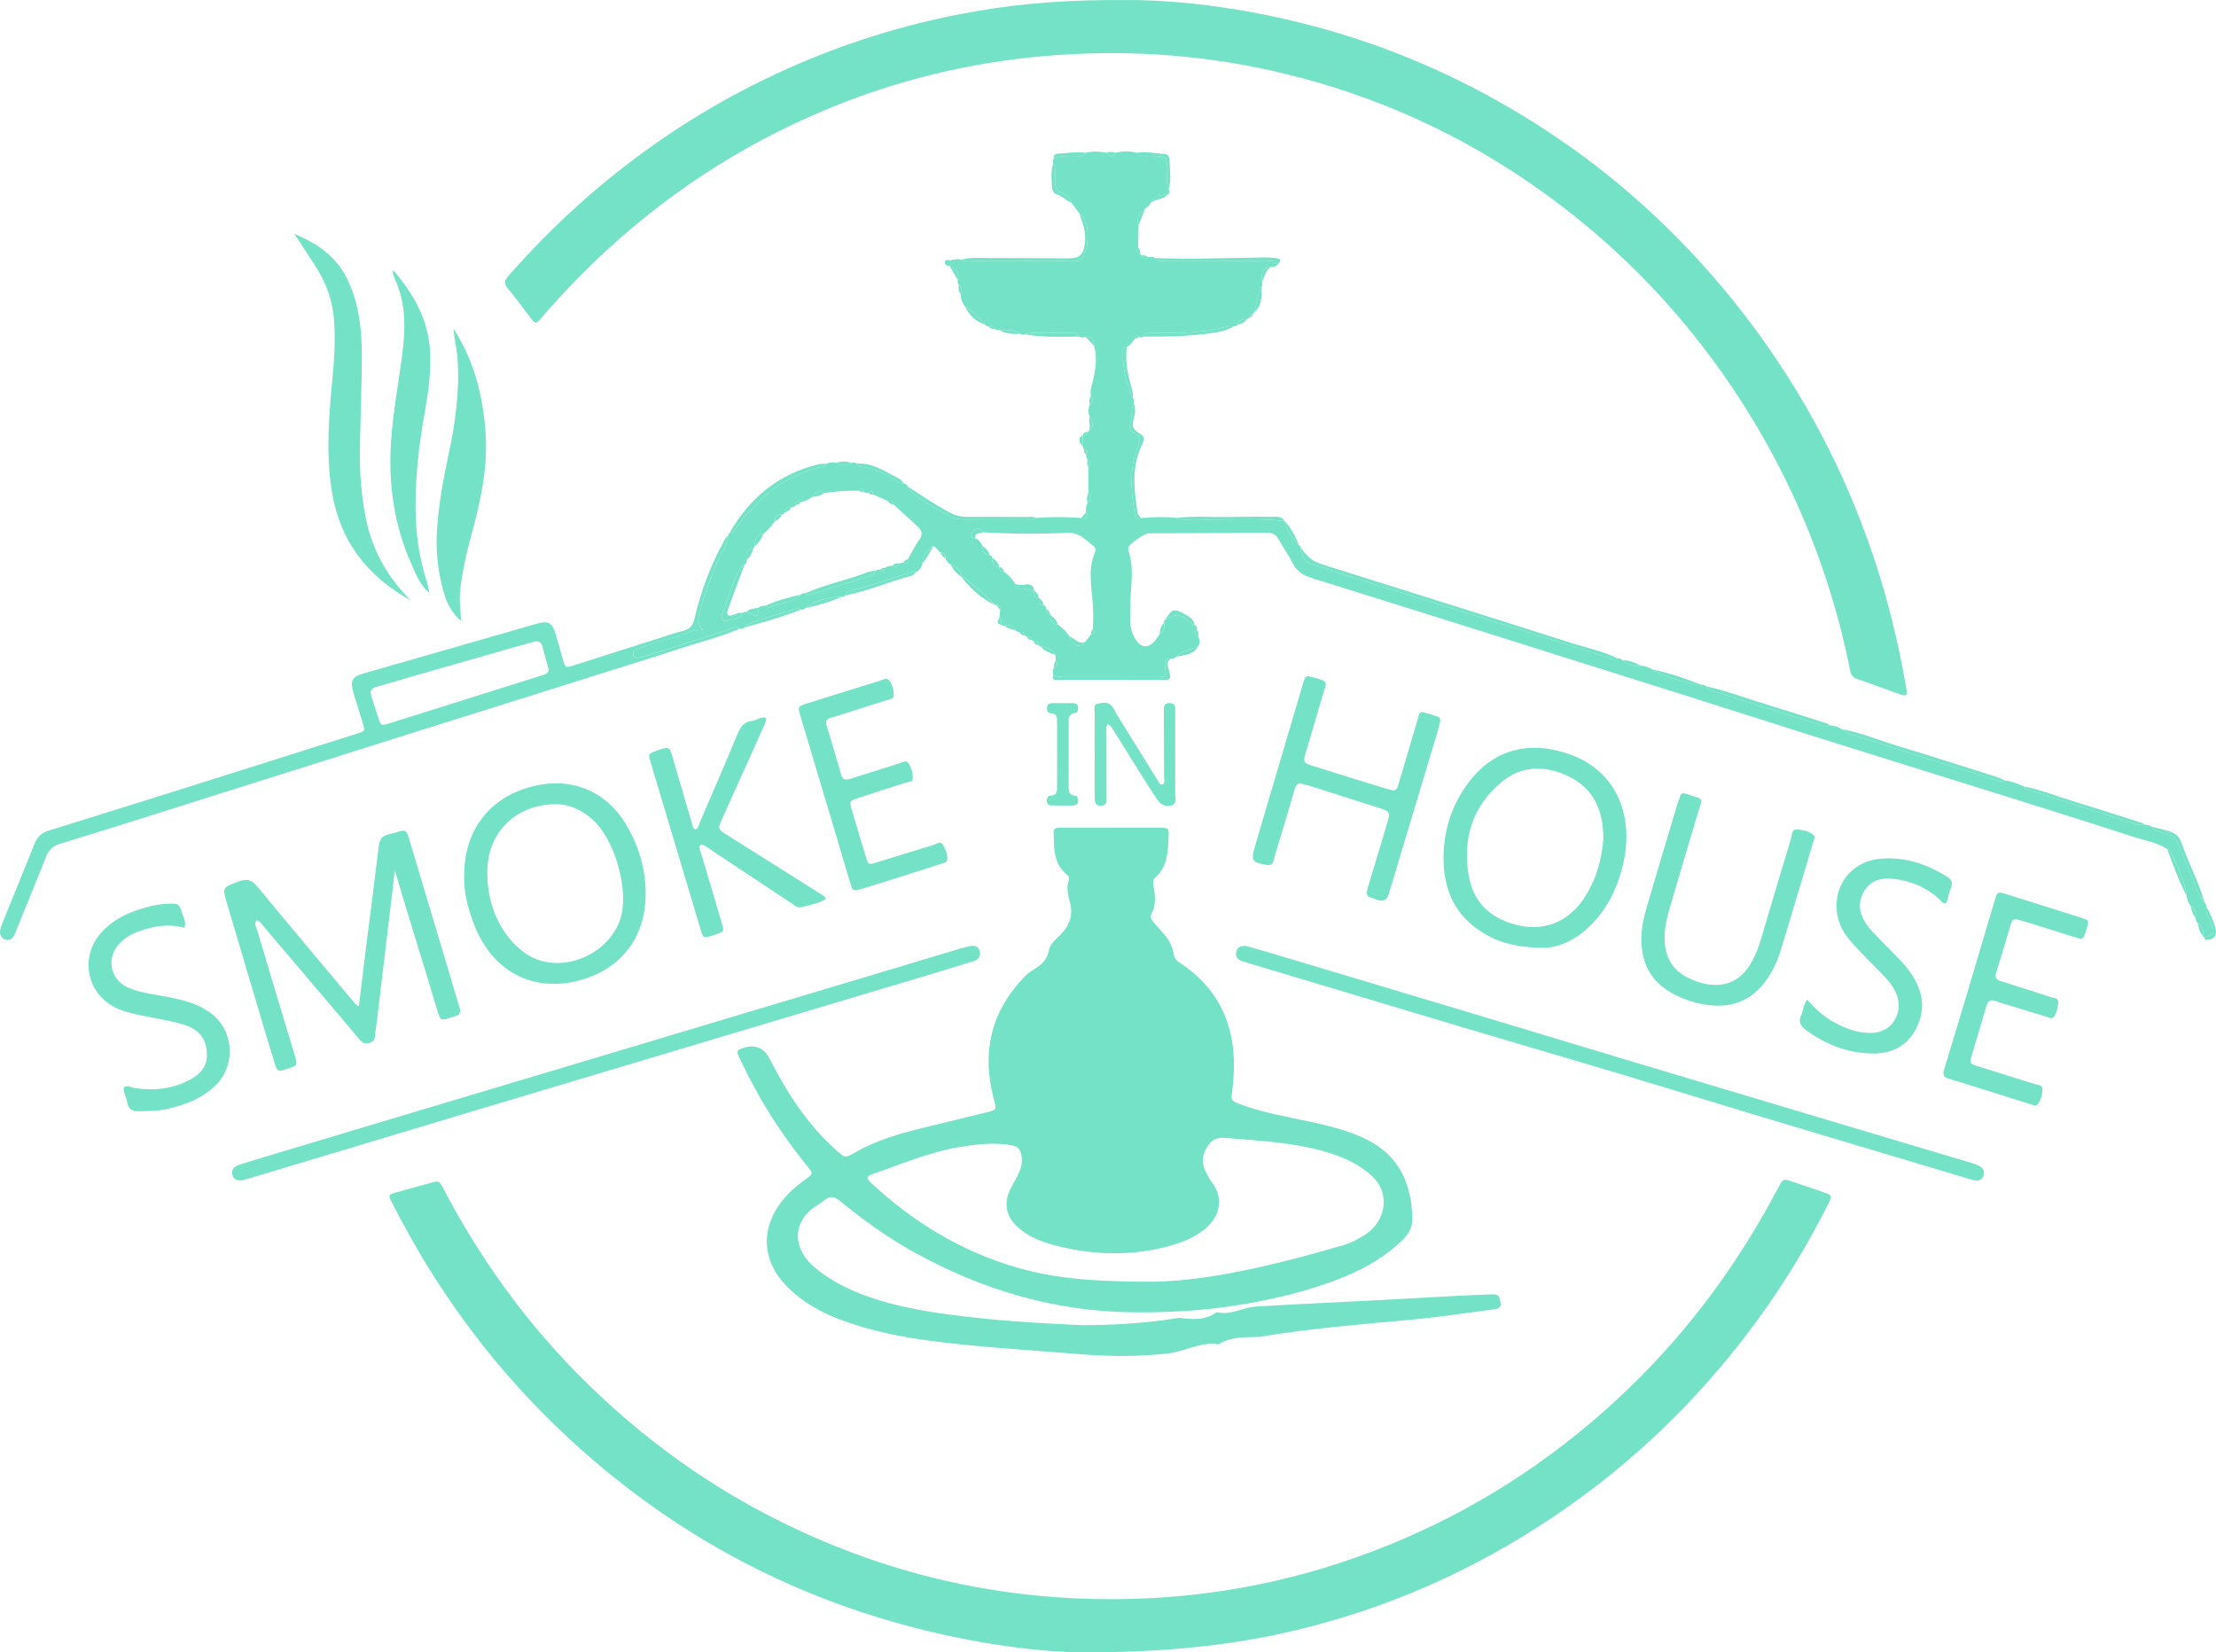 <svg width="177" height="132" viewBox="0 0 177 132" fill="none" xmlns="http://www.w3.org/2000/svg">
<path d="M86.422 105.863C88.973 105.856 91.48 105.709 93.971 105.308C94.063 105.293 94.158 105.267 94.248 105.279C95.266 105.403 96.278 105.5 97.175 104.817C98.294 105.107 99.285 104.433 100.351 104.371C103.514 104.185 106.678 104.042 109.842 103.877C112.012 103.764 114.182 103.637 116.352 103.522C117.281 103.473 118.211 103.44 119.141 103.402C119.657 103.381 119.748 103.489 119.849 104.039C119.939 104.532 119.615 104.559 119.306 104.599C117.151 104.88 115.001 105.214 112.838 105.415C108.759 105.794 104.675 106.115 100.628 106.79C100.597 106.795 100.566 106.801 100.535 106.802C99.438 106.832 98.326 106.771 97.333 107.392C95.903 107.16 94.651 107.966 93.285 108.12C90.993 108.378 88.702 108.375 86.406 108.189C83.25 107.934 80.09 107.737 76.94 107.418C73.48 107.068 70.039 106.579 66.762 105.278C65.386 104.732 64.138 103.991 63.051 102.963C60.734 100.775 60.536 97.784 63.126 95.206C63.524 94.81 63.99 94.482 64.438 94.141C64.924 93.771 64.948 93.741 64.566 93.269C63.178 91.552 61.905 89.755 60.796 87.835C60.18 86.769 59.62 85.675 59.09 84.564C58.788 83.93 58.822 83.883 59.429 83.7C60.351 83.423 61.033 83.719 61.475 84.588C62.864 87.311 64.501 89.844 66.787 91.882C67.501 92.519 67.501 92.523 68.293 92.068C70.073 91.045 72.02 90.513 73.986 90.034C75.587 89.646 77.188 89.262 78.787 88.864C79.648 88.649 79.604 88.648 79.38 87.81C78.392 84.107 79.14 80.839 81.787 78.074C81.981 77.872 82.198 77.676 82.437 77.536C83.093 77.153 83.64 76.736 83.791 75.88C83.878 75.386 84.336 75.04 84.69 74.687C85.443 73.935 85.742 73.088 85.444 72.01C85.294 71.472 85.167 70.898 85.368 70.32C85.474 70.013 85.219 69.888 85.036 69.712C84.096 68.803 84.197 67.587 84.153 66.42C84.145 66.234 84.299 66.151 84.464 66.13C84.587 66.114 84.712 66.115 84.836 66.115C87.446 66.117 90.055 66.115 92.665 66.125C93.324 66.127 93.383 66.168 93.345 66.808C93.275 67.976 93.304 69.188 92.311 70.054C92.102 70.237 92.079 70.472 92.13 70.748C92.265 71.502 92.364 72.258 91.98 72.981C91.84 73.246 91.962 73.475 92.134 73.675C92.36 73.938 92.591 74.195 92.823 74.452C93.275 74.951 93.633 75.507 93.743 76.187C93.793 76.494 93.907 76.695 94.171 76.868C97.86 79.276 98.98 82.819 98.43 87.083C98.322 87.925 98.299 87.931 99.091 88.224C100.85 88.876 102.689 89.192 104.51 89.583C105.969 89.895 107.419 90.236 108.793 90.855C111.353 92.006 112.692 93.974 112.811 97.255C112.836 97.934 112.597 98.478 112.124 98.953C110.75 100.336 109.115 101.287 107.343 102.01C104.53 103.157 101.597 103.838 98.615 104.302C95.879 104.728 93.121 104.87 90.355 104.832C84.206 104.748 78.484 103.049 73.091 100.078C70.953 98.9 68.969 97.489 67.085 95.93C66.651 95.572 66.311 95.52 65.865 95.871C65.449 96.198 64.969 96.432 64.585 96.813C63.641 97.751 63.471 98.925 64.11 100.11C64.436 100.712 64.918 101.152 65.445 101.552C67.12 102.821 69.029 103.563 71.022 104.101C73.129 104.669 75.283 104.965 77.444 105.215C80.439 105.559 83.446 105.728 86.423 105.864L86.422 105.863ZM91.368 102.39C95.961 102.473 101.666 101.114 107.323 99.465C107.985 99.272 108.583 98.93 109.158 98.549C110.565 97.617 111.19 95.39 109.531 93.9C108.674 93.129 107.687 92.619 106.62 92.251C103.764 91.266 100.782 91.148 97.816 90.897C97.076 90.834 96.67 91.156 96.341 91.76C96.01 92.368 95.963 92.96 96.294 93.573C96.46 93.879 96.597 94.21 96.811 94.478C97.68 95.57 97.58 97.129 96.177 98.234C95.373 98.867 94.452 99.242 93.492 99.51C90.456 100.359 87.404 100.29 84.373 99.514C83.202 99.215 82.05 98.784 81.147 97.891C80.386 97.138 80.194 96.176 80.617 95.189C80.804 94.754 81.06 94.351 81.273 93.928C81.548 93.382 81.726 92.825 81.557 92.188C81.447 91.775 81.275 91.569 80.821 91.491C79.386 91.248 77.974 91.401 76.563 91.644C74.193 92.053 71.98 93.002 69.719 93.782C69.176 93.97 69.164 94.121 69.624 94.545C72.968 97.633 76.742 99.937 81.094 101.222C84.017 102.085 87.002 102.366 91.37 102.39H91.368Z" fill="#74E2C7"/>
<path d="M90.137 0.003C94.452 0.004 99.642 0.703 104.744 2.04C110.274 3.489 115.523 5.674 120.49 8.561C126.759 12.204 132.283 16.798 137.037 22.333C143.104 29.398 147.54 37.42 150.262 46.423C151.117 49.253 151.774 52.128 152.27 55.043C152.358 55.556 152.282 55.64 151.814 55.479C150.638 55.075 149.476 54.628 148.299 54.229C147.798 54.059 147.793 53.627 147.713 53.239C147.345 51.436 146.902 49.656 146.374 47.894C144.435 41.432 141.533 35.466 137.684 29.972C133.592 24.132 128.649 19.179 122.883 15.099C116.776 10.777 110.098 7.731 102.876 5.951C96.794 4.451 90.639 3.956 84.396 4.402C78.471 4.825 72.737 6.089 67.198 8.264C60.231 11 53.961 14.918 48.411 20.035C46.587 21.717 44.868 23.505 43.244 25.388C42.806 25.896 42.789 25.903 42.365 25.368C41.76 24.605 41.202 23.801 40.574 23.059C40.221 22.642 40.301 22.386 40.63 22.013C42.966 19.368 45.468 16.902 48.176 14.659C52.15 11.367 56.44 8.588 61.06 6.343C66.448 3.726 72.081 1.911 77.962 0.896C81.675 0.257 85.414 -0.036 90.137 0.003Z" fill="#74E2C7"/>
<path d="M86.755 132C82.68 132.017 76.617 131.146 70.675 129.372C61.258 126.561 52.916 121.782 45.617 115.074C39.71 109.645 34.964 103.302 31.322 96.087C31.005 95.46 31.008 95.44 31.644 95.257C32.57 94.993 33.497 94.738 34.426 94.489C35.079 94.314 35.081 94.321 35.414 94.957C38.282 100.43 41.832 105.39 46.143 109.761C51.287 114.977 57.137 119.153 63.741 122.224C72.409 126.255 81.495 128.056 90.995 127.709C98.332 127.442 105.386 125.834 112.149 122.913C118.851 120.019 124.835 115.987 130.129 110.879C134.963 106.214 138.892 100.845 142.045 94.869C142.425 94.148 142.435 94.151 143.188 94.405C144.043 94.693 144.899 94.979 145.75 95.279C146.317 95.48 146.343 95.542 146.07 96.09C143.856 100.521 141.183 104.642 138.055 108.451C134.622 112.631 130.747 116.335 126.417 119.521C120.211 124.088 113.444 127.47 106.065 129.561C100.434 131.156 94.709 131.985 86.755 131.999V132Z" fill="#74E2C7"/>
<path d="M76.59 22.771C76.501 22.653 76.466 22.523 76.502 22.376C76.609 21.782 76.483 21.564 75.863 21.268L75.871 21.273C75.879 21.119 75.887 20.963 75.895 20.808C76.202 20.684 76.519 20.696 76.837 20.732C77.109 20.964 77.432 20.868 77.734 20.869C79.878 20.876 82.021 20.872 84.165 20.872C84.693 20.872 85.222 20.858 85.748 20.877C86.183 20.893 86.46 20.704 86.604 20.296C86.688 20.057 86.813 19.819 86.833 19.572C86.908 18.664 86.989 17.742 86.218 17.044C86.011 16.769 85.805 16.495 85.598 16.22C85.511 15.758 85.149 15.569 84.787 15.405C84.395 15.228 84.278 14.934 84.266 14.512C84.251 14.026 84.413 13.514 84.131 13.052C84.085 12.917 84.088 12.787 84.166 12.662C84.72 12.412 85.309 12.486 85.89 12.462C86.176 12.45 86.525 12.595 86.707 12.208C87.262 12.071 87.818 12.088 88.373 12.204C88.63 12.573 88.881 12.577 89.13 12.195C89.687 12.063 90.242 12.051 90.797 12.207C90.877 12.419 91.048 12.463 91.244 12.464C91.614 12.466 91.984 12.461 92.353 12.474C93.12 12.504 93.174 12.581 93.228 13.353C93.269 13.942 93.081 14.549 93.353 15.12C93.395 15.272 93.442 15.426 93.277 15.541C92.717 15.526 92.225 15.66 91.916 16.196C91.825 16.409 91.632 16.518 91.471 16.66C91.005 16.981 90.734 17.385 90.942 17.988C90.932 18.575 90.922 19.161 90.911 19.748C90.729 20.017 90.785 20.208 91.088 20.319L91.151 20.316L91.152 20.38C91.267 20.706 91.459 20.753 91.719 20.541C91.917 20.511 92.113 20.498 92.289 20.624C92.402 20.88 92.626 20.866 92.846 20.867C93.312 20.869 93.777 20.873 94.243 20.873C96.54 20.872 98.838 20.864 101.137 20.873C101.446 20.874 101.853 20.714 101.987 21.215C101.862 21.328 101.712 21.313 101.563 21.304C100.866 21.425 100.707 21.689 100.803 22.564C100.844 22.706 100.835 22.84 100.743 22.96C100.375 23.596 100.441 24.373 100.108 25.02L100.08 25.049C99.886 25.067 99.766 25.166 99.747 25.374C99.736 25.454 99.692 25.486 99.614 25.469C99.257 25.484 98.93 25.549 98.816 25.968C98.747 26.052 98.659 26.08 98.555 26.06C98.372 26.066 98.18 26.036 98.008 26.083C96.541 26.477 95.047 26.593 93.539 26.594C92.984 26.594 92.43 26.596 91.875 26.596C91.651 26.596 91.438 26.613 91.358 26.883C91.236 26.96 91.106 26.973 90.972 26.922C90.729 26.704 90.655 26.877 90.598 27.091C90.458 27.36 90.258 27.569 90.004 27.725C89.795 27.778 89.695 27.922 89.691 28.136C89.671 29.406 89.933 30.614 90.478 31.757C90.578 31.875 90.596 32.009 90.552 32.155C90.323 32.717 90.438 33.338 90.256 33.914C90.165 34.205 90.328 34.474 90.614 34.615C91.079 34.845 91.081 35.143 90.894 35.617C90.197 37.387 90.329 39.22 90.635 41.049C90.677 41.301 90.807 41.548 91.148 41.385C92.098 41.297 93.048 41.277 93.998 41.374C94.468 41.617 94.972 41.478 95.458 41.492C97.841 41.566 100.228 41.358 102.607 41.622L102.563 41.66L102.601 41.616C102.782 42.407 103.212 43.043 103.781 43.592C103.858 43.608 103.888 43.656 103.869 43.735C103.925 44.398 104.246 44.911 104.86 45.088C105.814 45.364 106.74 45.721 107.687 46.016C112 47.364 116.315 48.707 120.628 50.059C123.345 50.911 126.059 51.775 128.773 52.638C128.928 52.688 129.066 52.737 129.194 52.597C129.34 52.579 129.468 52.611 129.572 52.724C130.014 53.053 130.481 53.302 131.057 53.178C131.395 53.198 131.705 53.307 131.995 53.484C133.001 54.172 134.191 54.324 135.311 54.68C135.498 54.739 135.696 54.92 135.902 54.709C136.049 54.681 136.178 54.715 136.283 54.827C136.48 55.167 136.838 55.199 137.156 55.3C139.776 56.135 142.396 56.973 145.021 57.791C145.383 57.903 145.747 58.154 146.158 57.947C146.5 57.947 146.805 58.067 147.094 58.243C147.734 58.776 148.551 58.865 149.293 59.11C152.516 60.173 155.757 61.175 158.998 62.182C159.36 62.295 159.723 62.538 160.135 62.352C160.669 62.392 161.153 62.604 161.634 62.821C161.708 63.035 161.899 63.058 162.075 63.115C164.929 64.025 167.783 64.936 170.636 65.851C170.849 65.919 171.06 65.926 171.275 65.876C171.501 65.869 171.71 65.916 171.888 66.067C172.204 66.472 172.701 66.489 173.126 66.628C173.587 66.78 173.872 67.055 174.045 67.492C174.392 68.375 174.691 69.282 175.105 70.13C175.417 70.769 175.478 71.546 176.062 72.042C176.172 72.163 176.234 72.304 176.238 72.471C176.137 73.037 176.547 73.452 176.657 73.957C176.796 74.592 176.757 74.684 176.072 74.893C175.993 74.888 175.96 74.846 175.974 74.766C176.012 74.347 175.957 73.97 175.549 73.748C175.417 73.64 175.378 73.49 175.371 73.327C175.459 72.933 175.353 72.62 175.003 72.411C174.815 72.161 174.672 71.892 174.658 71.567C174.471 70.27 173.91 69.116 173.336 67.968C173.302 67.9 173.185 67.875 173.107 67.829C172.223 67.266 171.197 67.11 170.23 66.796C166.655 65.632 163.066 64.51 159.478 63.384C155.006 61.98 150.528 60.596 146.058 59.19C142.027 57.922 138.004 56.631 133.976 55.356C128.615 53.662 123.253 51.972 117.89 50.285C113.507 48.906 109.124 47.53 104.737 46.164C104.084 45.96 103.575 45.636 103.249 44.983C102.924 44.335 102.488 43.747 102.14 43.111C101.935 42.736 101.689 42.562 101.257 42.565C98.09 42.588 94.922 42.59 91.755 42.603C91.428 42.604 90.208 43.436 90.142 43.718C90.109 43.861 90.142 44.033 90.186 44.179C90.455 45.08 90.422 45.994 90.352 46.919C90.288 47.773 90.28 48.633 90.267 49.492C90.26 50.007 90.375 50.505 90.627 50.953C91.118 51.827 91.784 51.854 92.362 51.042C92.452 50.914 92.541 50.785 92.63 50.656C92.949 50.433 93.065 50.129 92.976 49.744C92.951 49.639 92.988 49.561 93.078 49.507C93.819 48.971 94.48 49.073 95.083 49.755C95.155 49.837 95.299 49.854 95.41 49.901C95.561 49.985 95.639 50.105 95.593 50.288C95.401 50.519 95.414 50.71 95.699 50.847C95.835 51.095 95.879 51.345 95.709 51.597C95.167 51.967 94.433 51.927 93.967 52.456C93.841 52.569 93.703 52.645 93.527 52.597C92.984 52.553 93.021 52.92 93.063 53.286C93.151 54.064 93.153 54.078 92.44 54.08C89.967 54.086 87.493 54.08 85.02 54.084C84.707 54.084 84.403 54.075 84.125 53.904C84.093 53.706 84.081 53.511 84.184 53.327C84.511 53.215 84.526 53.018 84.33 52.764C84.318 52.614 84.305 52.465 84.293 52.316C84.057 51.806 83.597 51.693 83.115 51.622C83.043 51.641 82.997 51.613 82.977 51.538C82.945 51.288 82.789 51.214 82.566 51.237C82.517 51.203 82.468 51.17 82.419 51.136C82.377 50.893 82.219 50.83 82.003 50.857C81.956 50.823 81.907 50.791 81.86 50.758C81.812 50.503 81.642 50.451 81.423 50.483C81.297 50.486 81.188 50.45 81.116 50.336C80.909 49.969 80.604 49.856 80.213 49.973C80.119 50.012 80.048 49.98 79.991 49.901C79.985 49.696 80.028 49.476 79.837 49.323C79.851 49.12 79.865 48.918 79.88 48.715C80.055 48.387 79.829 48.377 79.612 48.36C79.554 48.339 79.495 48.319 79.436 48.298C78.707 47.461 77.815 46.816 76.984 46.098C76.946 46.065 76.865 46.084 76.804 46.08L76.809 46.085C76.754 45.537 76.412 45.257 75.937 45.098C75.725 44.981 75.579 44.806 75.506 44.569C75.523 44.319 75.416 44.174 75.166 44.151C74.9 44.046 74.831 43.69 74.531 43.629C73.997 43.919 73.723 44.378 73.68 44.99C73.611 45.314 73.46 45.574 73.144 45.705C72.993 45.711 72.828 45.681 72.69 45.729C71.066 46.281 69.436 46.815 67.774 47.234C67.6 47.278 67.529 47.404 67.499 47.568C67.443 47.655 67.369 47.695 67.267 47.656C66.21 47.704 65.204 47.926 64.327 48.579C64.221 48.69 64.094 48.726 63.946 48.701C63.864 48.67 63.77 48.593 63.703 48.612C62.696 48.903 61.687 49.184 60.692 49.514C60.267 49.654 59.813 49.774 59.48 50.122C59.37 50.227 59.239 50.249 59.097 50.218C58.942 50.056 58.769 50.089 58.582 50.153C57.908 50.383 57.233 50.612 56.555 50.83C54.876 51.367 53.195 51.9 51.515 52.431C51.34 52.486 51.157 52.528 50.974 52.547C50.819 52.562 50.654 52.532 50.597 52.346C50.529 52.129 50.636 51.973 50.813 51.878C50.949 51.806 51.101 51.764 51.249 51.716C52.077 51.45 52.892 51.121 53.738 50.946C54.515 50.784 55.192 50.263 56.15 50.344C55.564 49.728 55.81 49.106 55.989 48.525C56.454 47.015 56.956 45.521 57.694 44.116C57.906 43.711 58.148 43.281 58.167 42.787C58.147 42.712 58.172 42.661 58.244 42.635C58.405 42.619 58.552 42.558 58.635 42.414C59.127 41.557 59.846 40.915 60.506 40.204C61.845 38.763 63.467 37.913 65.288 37.361C65.536 37.285 65.874 37.387 66.017 37.045C66.263 36.92 66.519 36.92 66.78 36.974C67.197 37.17 67.616 37.157 68.036 36.985C68.174 36.935 68.306 36.943 68.428 37.033C68.48 37.153 68.559 37.25 68.691 37.267C69.74 37.41 70.703 37.779 71.57 38.409C71.743 38.534 71.944 38.629 72.17 38.617C72.333 38.64 72.442 38.739 72.53 38.873C72.548 39.121 72.721 39.241 72.892 39.388C73.704 40.086 74.667 40.524 75.559 41.083C76.003 41.361 76.434 41.503 76.948 41.499C78.618 41.484 80.287 41.498 81.957 41.493C82.229 41.493 82.517 41.564 82.764 41.373C83.963 41.281 85.161 41.287 86.36 41.381C86.49 41.5 86.646 41.519 86.768 41.408C86.932 41.26 86.902 41.083 86.751 40.928C86.688 40.655 86.767 40.404 86.869 40.158C87.144 39.925 87.146 39.67 86.927 39.398C86.927 38.69 86.927 37.981 86.927 37.273C87.133 37.06 87.125 36.87 86.868 36.708C86.772 36.593 86.744 36.458 86.76 36.311C86.959 36.077 86.811 35.997 86.603 35.945C86.564 35.846 86.525 35.746 86.485 35.647C86.484 35.352 86.483 35.057 86.482 34.762L86.474 34.771C86.701 34.811 86.855 34.731 86.908 34.489L86.913 34.437L86.962 34.446C87.36 34.027 87.373 33.806 87.032 33.271C86.901 32.954 86.91 32.64 87.048 32.328C87.357 32.11 87.323 31.851 87.132 31.575C87.043 31.119 87.245 30.702 87.336 30.279C87.524 29.404 87.628 28.542 87.408 27.663C87.33 26.999 87.253 26.914 86.721 26.91C86.527 26.961 86.334 26.978 86.146 26.884C86.048 26.56 85.782 26.598 85.54 26.596C84.955 26.592 84.371 26.573 83.787 26.599C83.151 26.627 82.502 26.466 81.876 26.709C81.739 26.76 81.609 26.755 81.487 26.667C81.047 26.381 80.686 26.316 79.815 26.367C79.673 26.385 79.541 26.366 79.437 26.254C79.338 26.02 79.155 26.012 78.95 26.061C78.839 26.076 78.75 26.038 78.691 25.938C78.2 25.405 77.75 24.825 77.09 24.488C76.85 24.205 76.736 23.875 76.742 23.5C76.819 23.229 76.912 22.954 76.592 22.768L76.59 22.771ZM82.982 47.783L82.979 47.779C82.961 48.072 82.978 48.342 83.361 48.355C83.51 48.39 83.574 48.488 83.567 48.64C83.525 48.908 83.605 49.093 83.894 49.131L83.898 49.138C83.887 49.556 84.001 49.871 84.484 49.882C84.845 50.141 85.171 50.438 85.402 50.829C85.762 51.655 86.211 51.802 86.709 51.256C86.856 51.056 87.003 50.858 87.15 50.658C87.383 50.602 87.518 50.509 87.285 50.279C87.333 49.551 87.327 48.826 87.273 48.095C87.175 46.775 86.892 45.439 87.456 44.145C87.529 43.977 87.516 43.735 87.348 43.617C86.715 43.175 86.269 42.528 85.291 42.568C83.032 42.661 80.764 42.658 78.502 42.52C78.242 42.098 77.921 42.2 77.679 42.491C77.472 42.74 77.586 42.965 77.921 43.023C78.224 43.122 78.362 43.38 78.494 43.644C78.483 44.05 78.619 44.332 79.064 44.35C79.174 44.372 79.239 44.435 79.241 44.554C79.228 44.973 79.337 45.29 79.826 45.292L79.819 45.284C79.807 45.553 79.934 45.683 80.194 45.681C80.573 45.932 80.851 46.282 81.106 46.654C81.135 46.923 81.304 47.041 81.545 47.017C81.922 46.979 82.254 47.176 82.616 47.206L82.612 47.2C82.587 47.494 82.6 47.762 82.983 47.783H82.982ZM70.301 45.518C70.534 45.767 70.621 45.619 70.671 45.375C70.841 45.232 71.043 45.203 71.253 45.203C71.489 45.314 71.689 45.313 71.791 45.018C71.914 44.99 72.038 44.963 72.161 44.935C72.506 45.199 72.498 44.925 72.514 44.691C72.807 44.176 73.055 43.626 73.404 43.156C73.756 42.684 73.633 42.365 73.262 42.028C72.643 41.466 72.03 40.898 71.414 40.333C71.37 40.023 71.181 39.953 70.913 40.017C70.522 39.846 70.131 39.674 69.74 39.503C69.684 39.264 69.592 39.126 69.369 39.367C69.233 39.398 69.102 39.401 68.996 39.286C68.915 39.031 68.798 38.956 68.615 39.205C67.678 39.182 66.746 39.256 65.818 39.38C65.401 39.156 65.106 39.312 64.884 39.695C64.6 39.901 64.287 40.041 63.947 40.122C63.657 39.88 63.618 40.103 63.583 40.331C63.486 40.451 63.368 40.533 63.21 40.537C62.925 40.525 62.663 40.548 62.66 40.941C62.641 41.054 62.572 41.106 62.463 41.11C62.091 41.073 61.873 41.213 61.901 41.63C61.638 42.009 61.326 42.34 60.98 42.64C60.388 42.718 60.299 43.173 60.254 43.66L60.256 43.739L60.19 43.779C59.64 43.924 59.536 44.107 59.645 44.73C59.648 44.889 59.618 45.032 59.462 45.111C59.377 45.145 59.251 45.154 59.213 45.217C58.49 46.432 58.172 47.818 57.666 49.125C57.577 49.354 57.739 49.657 57.957 49.606C58.436 49.496 59.022 49.554 59.297 48.971C59.384 48.892 59.481 48.869 59.592 48.906C59.708 48.938 59.831 48.955 59.94 49.005C60.526 49.271 60.525 49.274 60.6 48.553C60.76 48.397 60.962 48.388 61.166 48.386C61.429 48.665 61.697 48.411 61.921 48.342C62.624 48.128 63.398 48.07 63.96 47.496C64.066 47.406 64.188 47.378 64.322 47.39C64.399 47.5 64.501 47.566 64.633 47.525C66.243 47.022 67.853 46.519 69.46 46.005C69.659 45.941 69.873 45.857 69.927 45.599C70.037 45.503 70.162 45.477 70.3 45.518H70.301Z" fill="#74E2C7"/>
<path d="M58.163 42.791C58.143 43.284 57.903 43.715 57.689 44.12C56.952 45.524 56.449 47.019 55.984 48.528C55.805 49.11 55.56 49.732 56.145 50.348C55.187 50.267 54.511 50.788 53.733 50.949C52.888 51.125 52.072 51.455 51.245 51.72C51.097 51.767 50.944 51.809 50.808 51.882C50.631 51.977 50.525 52.133 50.592 52.35C50.65 52.535 50.815 52.566 50.969 52.55C51.151 52.532 51.334 52.49 51.51 52.435C53.192 51.905 54.871 51.372 56.55 50.834C57.229 50.616 57.904 50.388 58.577 50.157C58.764 50.093 58.937 50.06 59.092 50.222C57.515 50.897 55.854 51.308 54.231 51.838C51.632 52.687 49.02 53.495 46.413 54.315C42.205 55.639 37.995 56.955 33.786 58.281C28.156 60.056 22.528 61.837 16.898 63.613C12.867 64.886 8.838 66.17 4.796 67.406C4.22 67.582 3.903 67.87 3.688 68.416C2.932 70.332 2.145 72.236 1.371 74.143C1.288 74.348 1.22 74.562 1.115 74.756C0.963 75.038 0.713 75.165 0.408 75.052C0.113 74.942 -0.027 74.682 0.004 74.371C0.027 74.155 0.108 73.942 0.191 73.738C1.047 71.625 1.917 69.517 2.76 67.397C2.978 66.849 3.325 66.531 3.876 66.359C8.122 65.04 12.363 63.709 16.604 62.375C20.578 61.124 24.55 59.866 28.521 58.607C29.158 58.405 29.167 58.394 28.977 57.751C28.734 56.929 28.455 56.119 28.218 55.296C27.956 54.391 28.124 54.063 28.993 53.812C33.621 52.478 38.25 51.149 42.881 49.825C43.804 49.56 44.107 49.74 44.392 50.682C44.585 51.32 44.753 51.965 44.936 52.606C45.149 53.357 45.157 53.366 45.893 53.132C48.175 52.409 50.455 51.681 52.736 50.955C53.329 50.767 53.917 50.554 54.52 50.407C55.058 50.276 55.329 50.028 55.471 49.428C55.968 47.321 56.701 45.295 57.739 43.395C57.858 43.175 57.931 42.923 58.163 42.787L58.163 42.791ZM43.823 53.44C43.667 52.882 43.485 52.306 43.35 51.72C43.248 51.271 43.013 51.152 42.607 51.278C42.369 51.35 42.127 51.404 41.887 51.471C38.872 52.334 35.856 53.196 32.842 54.062C31.917 54.327 31 54.619 30.071 54.865C29.631 54.982 29.525 55.215 29.664 55.629C29.845 56.17 30.012 56.718 30.188 57.261C30.424 57.988 30.427 57.993 31.151 57.767C34.412 56.744 37.674 55.72 40.934 54.694C41.735 54.441 42.533 54.182 43.334 53.932C43.576 53.856 43.828 53.806 43.823 53.441V53.44Z" fill="#74E2C7"/>
<path d="M28.664 80.396C28.878 78.629 29.076 76.968 29.284 75.31C29.604 72.755 29.943 70.202 30.245 67.645C30.308 67.108 30.465 66.793 31.03 66.659C32.6 66.287 32.359 65.96 32.884 67.71C33.885 71.054 34.886 74.397 35.886 77.741C36.158 78.652 36.421 79.565 36.7 80.473C36.814 80.847 36.749 81.097 36.339 81.177C36.279 81.189 36.219 81.209 36.16 81.23C35.185 81.578 35.174 81.582 34.884 80.585C33.806 76.88 32.6 73.213 31.528 69.47C31.487 69.875 31.453 70.281 31.404 70.685C30.965 74.377 30.524 78.069 30.081 81.76C30.044 82.075 29.969 82.388 29.96 82.704C29.95 83.044 29.805 83.225 29.495 83.319C29.186 83.414 28.951 83.327 28.75 83.085C28.266 82.506 27.783 81.926 27.296 81.352C25.199 78.88 23.102 76.41 21.002 73.942C20.864 73.779 20.764 73.564 20.482 73.512C20.261 73.817 20.487 74.111 20.563 74.369C21.515 77.594 22.482 80.813 23.459 84.031C23.84 85.288 23.804 85.066 22.643 85.477C22.247 85.616 22.088 85.465 21.981 85.082C21.733 84.197 21.443 83.323 21.181 82.442C20.168 79.04 19.157 75.639 18.15 72.237C17.741 70.853 17.762 70.902 19.099 70.403C19.79 70.144 20.156 70.341 20.595 70.875C23.177 74.009 25.793 77.114 28.4 80.226C28.439 80.272 28.503 80.294 28.666 80.396H28.664Z" fill="#74E2C7"/>
<path d="M19.275 94.304C18.932 94.289 18.66 94.246 18.569 93.895C18.461 93.473 18.662 93.205 19.022 93.081C19.698 92.849 20.384 92.647 21.068 92.441C25.237 91.19 29.405 89.939 33.574 88.691C39.081 87.043 44.59 85.399 50.097 83.749C58.965 81.093 67.833 78.435 76.701 75.779C76.969 75.699 77.24 75.627 77.514 75.575C77.854 75.511 78.159 75.604 78.251 75.975C78.349 76.367 78.181 76.658 77.787 76.779C76.688 77.116 75.591 77.455 74.49 77.784C68.927 79.45 63.364 81.112 57.8 82.776C51.817 84.565 45.833 86.351 39.851 88.144C33.275 90.116 26.702 92.095 20.127 94.07C19.829 94.16 19.527 94.234 19.275 94.303V94.304Z" fill="#74E2C7"/>
<path d="M99.484 75.562C100.177 75.758 100.867 75.945 101.551 76.149C106.462 77.617 111.372 79.087 116.281 80.562C121.133 82.02 125.983 83.49 130.836 84.946C136.7 86.706 142.567 88.455 148.434 90.208C151.441 91.106 154.45 92 157.457 92.9C157.693 92.971 157.938 93.048 158.146 93.177C158.399 93.333 158.557 93.579 158.438 93.904C158.325 94.213 158.084 94.352 157.775 94.297C157.47 94.243 157.172 94.147 156.874 94.057C149.292 91.78 141.698 89.547 134.13 87.224C128.369 85.456 122.581 83.785 116.807 82.062C111.184 80.384 105.563 78.694 99.942 77.008C99.704 76.936 99.467 76.862 99.231 76.787C98.85 76.666 98.653 76.428 98.756 76.002C98.854 75.602 99.163 75.576 99.483 75.562H99.484Z" fill="#74E2C7"/>
<path d="M37.076 69.89C37.085 66.19 39.247 63.53 42.814 62.754C45.913 62.08 48.65 63.347 50.202 66.204C51.239 68.111 51.742 70.156 51.518 72.344C51.193 75.51 49.077 77.62 46.192 78.344C42.489 79.274 39.332 77.583 37.883 73.898C37.371 72.597 37.022 71.241 37.076 69.89ZM38.927 69.804C38.913 72.472 40.157 74.996 42.099 76.246C44.708 77.924 48.643 76.348 49.569 73.349C50.267 71.089 49.098 66.903 47.18 65.339C46.417 64.717 45.56 64.281 44.558 64.249C41.478 64.151 38.848 66.3 38.927 69.804Z" fill="#74E2C7"/>
<path d="M123.278 75.715C120.869 75.695 119.36 75.186 118.001 74.22C116.044 72.828 115.281 70.813 115.299 68.469C115.316 66.286 115.981 64.279 117.279 62.539C119.334 59.785 122.277 59.1 125.523 60.315C129.089 61.648 130.481 65.107 129.69 68.821C129.391 70.225 128.877 71.555 128.05 72.732C126.694 74.659 124.885 75.715 123.278 75.717V75.715ZM128.061 67.01C128.084 64.384 127.018 62.703 124.905 61.848C123.173 61.147 121.471 61.222 119.981 62.437C117.633 64.354 116.819 66.94 117.304 69.904C117.679 72.194 119.183 73.468 121.364 73.941C123.398 74.382 125.263 73.619 126.469 71.838C127.507 70.304 127.961 68.575 128.061 67.01Z" fill="#74E2C7"/>
<path d="M115.037 57.603C114.953 57.928 114.876 58.269 114.776 58.601C113.493 62.88 112.205 67.158 110.919 71.436C110.788 71.872 110.515 72.03 110.1 71.908C110.07 71.9 110.041 71.889 110.011 71.879C109.041 71.576 109.049 71.579 109.341 70.617C109.856 68.92 110.365 67.222 110.865 65.521C111.036 64.943 110.957 64.803 110.393 64.622C108.415 63.986 106.434 63.356 104.454 62.727C104.366 62.699 104.259 62.718 104.181 62.677C103.721 62.441 103.531 62.629 103.396 63.096C102.897 64.834 102.365 66.561 101.846 68.292C101.8 68.444 101.759 68.597 101.719 68.751C101.643 69.043 101.492 69.149 101.174 69.096C99.985 68.896 99.898 68.769 100.268 67.512C101.503 63.319 102.742 59.128 103.98 54.936C104.042 54.723 104.11 54.512 104.17 54.298C104.207 54.166 104.286 54.076 104.409 54.031C104.544 53.982 105.735 54.333 105.815 54.443C105.973 54.66 105.844 54.875 105.785 55.076C105.397 56.417 104.998 57.754 104.601 59.092C104.493 59.456 104.371 59.818 104.273 60.186C104.091 60.87 104.124 60.951 104.757 61.154C106.178 61.607 107.604 62.045 109.028 62.488C109.621 62.673 110.214 62.855 110.808 63.031C111.473 63.226 111.536 63.203 111.735 62.544C112.227 60.906 112.705 59.263 113.188 57.621C113.233 57.47 113.276 57.317 113.315 57.163C113.359 56.986 113.487 56.856 113.644 56.893C114.063 56.992 114.476 57.127 114.884 57.27C115.003 57.312 115.043 57.456 115.035 57.605L115.037 57.603Z" fill="#74E2C7"/>
<path d="M137.082 78.679C138.4 78.671 139.292 77.954 139.919 76.84C140.228 76.291 140.457 75.701 140.637 75.089C141.435 72.385 142.239 69.684 143.059 66.988C143.143 66.711 143.114 66.228 143.516 66.257C143.964 66.289 144.45 66.384 144.827 66.683C145.039 66.851 144.873 67.103 144.814 67.304C144.368 68.824 143.911 70.34 143.456 71.857C143.056 73.192 142.664 74.53 142.249 75.861C141.956 76.803 141.551 77.698 140.949 78.477C139.599 80.224 137.804 80.616 135.771 80.172C134.951 79.993 134.165 79.7 133.429 79.27C131.738 78.286 131.052 76.754 131.105 74.826C131.127 74.028 131.303 73.248 131.524 72.488C132.334 69.723 133.164 66.964 133.989 64.204C134.043 64.022 134.135 63.851 134.178 63.666C134.247 63.374 134.423 63.322 134.664 63.411C136.124 63.95 136.037 63.553 135.604 64.991C134.856 67.478 134.119 69.97 133.388 72.463C133.129 73.346 132.915 74.236 132.963 75.175C133.033 76.537 133.635 77.531 134.841 78.117C135.547 78.461 136.286 78.695 137.082 78.679Z" fill="#74E2C7"/>
<path d="M55.943 67.484C55.773 67.77 55.961 68.026 56.036 68.286C56.572 70.112 57.12 71.934 57.655 73.761C57.845 74.412 57.831 74.417 57.219 74.635C57.102 74.677 56.984 74.718 56.865 74.752C56.18 74.945 56.169 74.944 55.956 74.237C54.621 69.775 53.288 65.312 51.955 60.85C51.777 60.255 51.792 60.224 52.338 60.014C52.453 59.969 52.569 59.92 52.687 59.884C53.446 59.652 53.48 59.666 53.717 60.475C54.236 62.237 54.744 64.004 55.262 65.766C55.312 65.938 55.318 66.142 55.514 66.257C55.815 66.194 55.813 65.893 55.903 65.685C56.919 63.331 57.941 60.98 58.919 58.61C59.161 58.022 59.471 57.644 60.107 57.581C60.464 57.546 60.774 57.236 61.146 57.339C61.242 57.547 61.16 57.682 61.095 57.826C59.95 60.363 58.805 62.9 57.667 65.441C57.317 66.222 57.326 66.232 58.067 66.7C60.548 68.266 63.031 69.83 65.514 71.394C65.671 71.493 65.86 71.549 65.958 71.803C65.368 72.207 64.661 72.288 63.997 72.471C63.676 72.56 63.415 72.286 63.161 72.118C60.893 70.622 58.63 69.118 56.369 67.609C56.235 67.519 56.121 67.43 55.942 67.484H55.943Z" fill="#74E2C7"/>
<path d="M32.793 47.95C29.272 46.005 27.084 43.132 26.476 39.069C26.038 36.145 26.267 33.232 26.546 30.316C26.713 28.576 26.837 26.834 26.629 25.085C26.46 23.666 25.928 22.394 25.167 21.213C24.658 20.425 24.142 19.64 23.522 18.689C25.477 19.503 26.943 20.586 27.8 22.419C28.681 24.305 28.896 26.326 28.899 28.368C28.902 30.815 28.793 33.264 28.749 35.713C28.713 37.656 28.844 39.58 29.241 41.493C29.766 44.021 30.966 46.131 32.795 47.949L32.793 47.95Z" fill="#74E2C7"/>
<path d="M68.531 71.097C68.132 71.183 68.047 70.994 67.979 70.761C67.767 70.03 67.547 69.303 67.33 68.574C66.198 64.785 65.064 60.996 63.936 57.206C63.711 56.447 63.716 56.432 64.433 56.206C66.359 55.598 68.286 54.996 70.216 54.404C70.496 54.318 70.851 54.067 71.07 54.402C71.287 54.736 71.4 55.161 71.384 55.575C71.373 55.852 71.081 55.853 70.882 55.916C69.582 56.332 68.28 56.742 66.978 57.153C66.771 57.218 66.566 57.294 66.355 57.344C66.006 57.425 65.915 57.604 66.026 57.963C66.426 59.264 66.805 60.572 67.184 61.88C67.322 62.359 67.622 62.313 67.985 62.196C69.257 61.788 70.531 61.388 71.807 60.995C72.059 60.918 72.383 60.675 72.573 60.98C72.799 61.345 72.948 61.786 72.897 62.236C72.87 62.463 72.621 62.44 72.447 62.494C71.147 62.905 69.847 63.316 68.552 63.745C67.837 63.981 67.834 63.999 68.055 64.756C68.411 65.972 68.773 67.187 69.143 68.399C69.355 69.091 69.367 69.097 70.012 68.9C71.525 68.437 73.034 67.956 74.551 67.502C74.793 67.43 75.108 67.146 75.308 67.474C75.515 67.814 75.682 68.217 75.66 68.637C75.646 68.901 75.379 68.943 75.173 69.008C73.753 69.46 72.334 69.913 70.913 70.362C70.262 70.569 69.611 70.769 68.958 70.971C68.78 71.026 68.601 71.076 68.531 71.097H68.531Z" fill="#74E2C7"/>
<path d="M161.153 73.459C160.758 73.386 160.692 73.568 160.636 73.755C160.232 75.091 159.828 76.427 159.426 77.763C159.298 78.192 159.557 78.302 159.893 78.406C161.201 78.808 162.501 79.234 163.803 79.655C164.053 79.736 164.448 79.709 164.398 80.109C164.349 80.508 164.299 80.943 164.016 81.263C163.864 81.435 163.664 81.286 163.493 81.234C162.275 80.867 161.057 80.493 159.84 80.121C159.692 80.075 159.544 80.028 159.398 79.971C158.983 79.81 158.766 79.98 158.65 80.397C158.437 81.161 158.201 81.917 157.974 82.676C157.82 83.192 157.66 83.708 157.513 84.226C157.308 84.951 157.308 84.964 158.044 85.199C159.524 85.671 161.009 86.124 162.49 86.594C162.742 86.673 163.146 86.638 163.139 87.006C163.13 87.438 163.024 87.889 162.734 88.239C162.629 88.366 162.449 88.299 162.296 88.25C160.077 87.55 157.859 86.841 155.633 86.165C155.05 85.989 155.233 85.616 155.337 85.266C155.908 83.352 156.497 81.444 157.069 79.531C157.831 76.981 158.584 74.428 159.34 71.877C159.522 71.26 159.575 71.218 160.194 71.411C162.212 72.04 164.229 72.676 166.243 73.317C166.865 73.515 166.862 73.527 166.674 74.175C166.648 74.267 166.615 74.356 166.585 74.447C166.386 75.049 166.381 75.067 165.734 74.871C164.516 74.502 163.304 74.107 162.088 73.727C161.733 73.616 161.373 73.52 161.155 73.458L161.153 73.459Z" fill="#74E2C7"/>
<path d="M144.351 79.861C145.289 80.993 146.385 81.739 147.668 82.206C148.261 82.422 148.87 82.526 149.495 82.516C151.123 82.492 152.11 80.888 151.451 79.351C151.184 78.726 150.748 78.236 150.283 77.764C149.515 76.983 148.74 76.21 148 75.401C147.535 74.891 147.121 74.326 146.901 73.65C146.114 71.238 147.609 68.863 150.11 68.61C152.067 68.411 153.848 69.001 155.51 70.031C155.848 70.241 155.992 70.48 155.839 70.892C155.686 71.303 155.586 71.733 155.473 72.122C155.132 72.231 155.041 71.957 154.899 71.826C153.868 70.883 152.642 70.375 151.297 70.216C150.343 70.102 149.419 70.272 148.869 71.232C148.483 71.906 148.452 72.615 148.787 73.332C149.047 73.887 149.453 74.325 149.868 74.754C150.525 75.431 151.19 76.097 151.845 76.775C152.261 77.206 152.614 77.684 152.915 78.209C153.686 79.555 153.741 80.906 152.988 82.278C152.213 83.693 150.912 84.2 149.461 84.159C147.533 84.106 145.77 83.429 144.198 82.242C143.767 81.916 143.646 81.57 143.864 81.107C144.037 80.74 144.021 80.3 144.35 79.862L144.351 79.861Z" fill="#74E2C7"/>
<path d="M14.736 74.112C13.323 73.75 12.032 74.014 10.768 74.528C10.33 74.705 9.949 74.966 9.609 75.302C8.447 76.45 8.755 78.244 10.235 78.894C11.275 79.351 12.399 79.439 13.492 79.66C14.714 79.908 15.914 80.205 16.933 81.011C18.663 82.378 18.845 85.045 17.282 86.634C16.184 87.75 14.788 88.271 13.314 88.6C12.584 88.764 11.835 88.756 11.09 88.774C10.598 88.787 10.251 88.618 10.164 88.067C10.099 87.664 9.852 87.303 9.889 86.85C10.197 86.679 10.483 86.879 10.773 86.923C12.287 87.15 13.75 86.996 15.122 86.28C16.244 85.694 16.642 84.935 16.501 83.839C16.349 82.651 15.533 82.086 14.538 81.81C13.376 81.488 12.177 81.304 10.995 81.058C10.294 80.912 9.606 80.721 8.977 80.358C6.883 79.154 6.438 76.406 8.035 74.567C8.777 73.713 9.704 73.147 10.743 72.779C11.623 72.467 12.523 72.224 13.465 72.194C14.256 72.168 14.329 72.199 14.569 73.015C14.663 73.334 14.881 73.641 14.736 74.112H14.736Z" fill="#74E2C7"/>
<path d="M36.221 26.254C37.885 28.834 38.611 31.703 38.793 34.746C38.963 37.586 38.317 40.298 37.58 42.999C37.237 44.253 36.971 45.528 36.792 46.819C36.67 47.699 36.733 48.583 36.853 49.636C36.081 48.964 35.71 48.219 35.473 47.425C34.972 45.741 34.784 44.015 34.908 42.248C35.049 40.246 35.406 38.281 35.826 36.326C36.369 33.803 36.725 31.268 36.546 28.673C36.49 27.858 36.283 27.068 36.221 26.253V26.254Z" fill="#74E2C7"/>
<path d="M34.301 47.36C33.536 46.745 33.214 45.851 32.852 45.038C31.507 42.013 31.032 38.83 31.22 35.496C31.369 32.826 31.927 30.225 32.212 27.584C32.406 25.785 32.316 23.977 31.541 22.285C31.476 22.141 31.423 21.992 31.377 21.841C31.362 21.795 31.388 21.734 31.407 21.585C33.104 23.557 34.288 25.686 34.363 28.319C34.404 29.751 34.24 31.169 33.987 32.579C33.466 35.489 33.094 38.416 33.214 41.385C33.283 43.103 33.545 44.793 34.085 46.43C34.18 46.719 34.226 47.027 34.301 47.359V47.36Z" fill="#74E2C7"/>
<path d="M88.452 57.837C88.326 58.155 88.375 58.436 88.376 58.709C88.379 60.362 88.383 62.016 88.381 63.669C88.381 63.909 88.457 64.187 88.139 64.32C87.733 64.488 87.442 64.293 87.438 63.793C87.428 62.331 87.436 60.867 87.436 59.405C87.436 58.578 87.427 57.751 87.443 56.925C87.448 56.665 87.298 56.288 87.693 56.208C88.079 56.129 88.514 56.041 88.819 56.423C88.974 56.618 89.068 56.863 89.2 57.076C90.33 58.901 91.461 60.724 92.595 62.546C92.641 62.621 92.698 62.707 92.883 62.663C93.075 62.515 92.977 62.247 92.977 62.017C92.977 60.268 92.97 58.52 92.957 56.771C92.955 56.407 93.01 56.139 93.458 56.172C93.719 56.191 93.864 56.295 93.865 56.574C93.865 56.765 93.869 56.956 93.869 57.147C93.87 59.245 93.878 61.345 93.863 63.443C93.862 63.755 94.049 64.178 93.574 64.339C93.134 64.487 92.703 64.296 92.403 63.833C92.008 63.224 91.611 62.617 91.225 62.004C90.437 60.747 89.655 59.487 88.871 58.228C88.788 58.095 88.727 57.944 88.453 57.837H88.452Z" fill="#74E2C7"/>
<path d="M84.944 56.171C85.193 56.171 85.441 56.169 85.69 56.172C85.885 56.175 86.067 56.212 86.098 56.46C86.122 56.654 86.119 56.916 85.912 56.94C85.246 57.018 85.361 57.511 85.359 57.94C85.352 59.531 85.354 61.121 85.355 62.713C85.355 63.096 85.308 63.497 85.857 63.56C86.078 63.586 86.119 63.804 86.108 64.006C86.095 64.245 85.923 64.341 85.731 64.344C85.141 64.359 84.551 64.358 83.962 64.341C83.765 64.335 83.608 64.221 83.614 63.981C83.618 63.777 83.677 63.564 83.898 63.56C84.458 63.547 84.434 63.155 84.434 62.767C84.434 61.081 84.43 59.395 84.433 57.709C84.433 57.342 84.454 56.996 83.944 56.982C83.658 56.974 83.602 56.745 83.63 56.503C83.662 56.216 83.873 56.167 84.107 56.166C84.387 56.165 84.666 56.166 84.946 56.166V56.173L84.944 56.171Z" fill="#74E2C7"/>
<path d="M129.193 52.599C129.064 52.739 128.927 52.69 128.772 52.64C126.058 51.776 123.344 50.912 120.627 50.06C116.314 48.709 112 47.365 107.686 46.017C106.74 45.722 105.813 45.364 104.859 45.09C104.245 44.913 103.923 44.399 103.868 43.737C104.752 44.802 104.748 44.818 106.257 45.294C112.671 47.318 119.092 49.317 125.499 51.365C126.734 51.759 128.019 52.014 129.193 52.6V52.599Z" fill="#74E2C7"/>
<path d="M86.217 17.044C86.988 17.741 86.907 18.663 86.832 19.572C86.812 19.819 86.688 20.056 86.603 20.296C86.46 20.704 86.182 20.893 85.748 20.877C85.22 20.858 84.691 20.872 84.164 20.872C82.02 20.872 79.877 20.875 77.733 20.869C77.431 20.868 77.108 20.964 76.837 20.732C77.41 20.569 78.001 20.61 78.582 20.609C80.807 20.606 83.031 20.631 85.256 20.639C86.305 20.642 86.581 20.339 86.67 19.249C86.736 18.457 86.459 17.759 86.216 17.045L86.217 17.044Z" fill="#74E2C7"/>
<path d="M160.135 62.353C159.722 62.539 159.36 62.296 158.998 62.183C155.757 61.176 152.516 60.174 149.293 59.111C148.551 58.866 147.734 58.777 147.094 58.244C148.595 58.517 150.005 59.109 151.457 59.552C154.16 60.375 156.851 61.238 159.546 62.089C159.75 62.154 159.939 62.264 160.136 62.354L160.135 62.353Z" fill="#74E2C7"/>
<path d="M84.123 53.909C84.401 54.08 84.705 54.089 85.019 54.089C87.492 54.085 89.965 54.091 92.438 54.084C93.151 54.083 93.15 54.069 93.061 53.291C93.019 52.925 92.983 52.558 93.525 52.602C93.1 52.881 93.293 53.241 93.381 53.606C93.54 54.27 93.507 54.311 92.836 54.312C90.09 54.316 87.343 54.315 84.597 54.308C84.351 54.308 83.983 54.413 84.123 53.91V53.909Z" fill="#74E2C7"/>
<path d="M82.761 41.376C82.514 41.567 82.226 41.495 81.954 41.496C80.284 41.501 78.615 41.488 76.946 41.502C76.431 41.507 76 41.364 75.557 41.086C74.664 40.527 73.701 40.088 72.889 39.391C72.718 39.244 72.545 39.124 72.527 38.876C73.579 39.579 74.633 40.273 75.741 40.887C76.23 41.157 76.688 41.291 77.224 41.289C78.797 41.283 80.37 41.291 81.943 41.302C82.216 41.304 82.498 41.236 82.761 41.375V41.376Z" fill="#74E2C7"/>
<path d="M101.983 21.216C101.85 20.715 101.442 20.876 101.133 20.874C98.835 20.865 96.538 20.872 94.239 20.874C93.773 20.874 93.308 20.87 92.842 20.868C92.623 20.867 92.398 20.882 92.285 20.625C93.299 20.64 94.314 20.676 95.328 20.665C97.176 20.645 99.024 20.594 100.872 20.567C101.24 20.561 101.614 20.577 101.977 20.633C102.337 20.689 102.334 20.819 101.983 21.215V21.216Z" fill="#74E2C7"/>
<path d="M66.013 37.048C65.87 37.391 65.533 37.289 65.284 37.364C63.464 37.917 61.842 38.766 60.502 40.207C59.841 40.919 59.124 41.561 58.631 42.417C58.548 42.562 58.401 42.623 58.24 42.639C59.858 39.764 62.199 37.863 65.374 37.092C65.579 37.043 65.799 37.062 66.012 37.048H66.013Z" fill="#74E2C7"/>
<path d="M146.157 57.948C145.745 58.155 145.382 57.904 145.021 57.791C142.395 56.974 139.775 56.136 137.155 55.301C136.837 55.2 136.479 55.168 136.282 54.828C137.821 55.16 139.293 55.727 140.796 56.183C142.423 56.675 144.039 57.202 145.661 57.711C145.837 57.767 146.022 57.802 146.157 57.947V57.948Z" fill="#74E2C7"/>
<path d="M91.147 41.386C90.806 41.549 90.676 41.302 90.634 41.05C90.328 39.221 90.195 37.388 90.893 35.618C91.08 35.144 91.078 34.845 90.613 34.616C90.327 34.475 90.163 34.207 90.255 33.915C90.436 33.339 90.321 32.717 90.552 32.156C90.742 32.621 90.655 33.089 90.533 33.543C90.41 33.998 90.483 34.293 90.914 34.562C91.487 34.917 91.472 34.973 91.166 35.634C90.352 37.389 90.591 39.204 90.87 41.02C90.89 41.154 91.052 41.264 91.148 41.386L91.147 41.386Z" fill="#74E2C7"/>
<path d="M171.275 65.879C171.06 65.928 170.85 65.921 170.636 65.853C167.784 64.938 164.929 64.026 162.075 63.117C161.899 63.06 161.708 63.036 161.634 62.823C162.946 63.068 164.183 63.576 165.453 63.963C167.234 64.507 169.007 65.08 170.781 65.644C170.955 65.699 171.151 65.709 171.274 65.879H171.275Z" fill="#74E2C7"/>
<path d="M102.606 41.623C100.227 41.359 97.84 41.567 95.457 41.493C94.97 41.478 94.466 41.618 93.997 41.375C95.385 41.203 96.779 41.328 98.17 41.299C99.285 41.276 100.403 41.27 101.519 41.285C101.901 41.29 102.341 41.185 102.606 41.624V41.623Z" fill="#74E2C7"/>
<path d="M176.061 72.044C175.478 71.548 175.416 70.772 175.104 70.132C174.691 69.283 174.391 68.376 174.044 67.494C173.871 67.056 173.586 66.781 173.126 66.63C172.7 66.489 172.203 66.474 171.887 66.068C171.918 66.066 171.95 66.054 171.979 66.062C174.281 66.659 173.899 66.533 174.631 68.362C175.12 69.584 175.717 70.763 176.06 72.045L176.061 72.044Z" fill="#74E2C7"/>
<path d="M91.355 26.884C91.435 26.614 91.649 26.597 91.872 26.597C92.427 26.597 92.982 26.595 93.536 26.595C95.044 26.595 96.539 26.478 98.005 26.084C98.177 26.037 98.369 26.067 98.552 26.061C97.989 26.418 97.35 26.533 96.714 26.621C94.936 26.867 93.146 26.9 91.355 26.884Z" fill="#74E2C7"/>
<path d="M67.496 47.572C67.526 47.407 67.597 47.282 67.77 47.238C69.433 46.819 71.061 46.285 72.686 45.733C72.825 45.686 72.988 45.716 73.141 45.709C72.944 46.057 72.57 46.05 72.261 46.143C70.672 46.617 69.129 47.249 67.497 47.571L67.496 47.572Z" fill="#74E2C7"/>
<path d="M93.351 15.122C93.079 14.551 93.267 13.944 93.226 13.354C93.172 12.583 93.119 12.506 92.352 12.476C91.982 12.462 91.612 12.468 91.242 12.466C91.047 12.465 90.875 12.421 90.795 12.209C91.53 12.059 92.252 12.267 92.98 12.297C93.285 12.309 93.404 12.519 93.412 12.798C93.436 13.573 93.567 14.353 93.351 15.122Z" fill="#74E2C7"/>
<path d="M81.875 26.711C82.499 26.469 83.148 26.629 83.785 26.601C84.368 26.575 84.953 26.594 85.538 26.598C85.781 26.6 86.046 26.561 86.145 26.886C84.719 26.909 83.29 26.956 81.875 26.711Z" fill="#74E2C7"/>
<path d="M59.476 50.126C59.81 49.777 60.264 49.658 60.689 49.517C61.683 49.189 62.693 48.906 63.699 48.616C63.767 48.597 63.861 48.673 63.943 48.705C62.489 49.295 60.978 49.697 59.476 50.126Z" fill="#74E2C7"/>
<path d="M84.13 13.051C84.412 13.513 84.251 14.025 84.265 14.512C84.278 14.932 84.394 15.226 84.786 15.404C85.149 15.569 85.51 15.758 85.597 16.22C85.173 16.036 84.86 15.66 84.406 15.524C84.082 15.426 84.031 15.106 84.019 14.831C83.995 14.237 83.921 13.632 84.13 13.051Z" fill="#74E2C7"/>
<path d="M90.475 31.757C89.931 30.614 89.669 29.407 89.689 28.136C89.692 27.923 89.791 27.778 90.002 27.725C89.87 28.754 90.037 29.753 90.312 30.737C90.406 31.073 90.535 31.397 90.475 31.757Z" fill="#74E2C7"/>
<path d="M72.168 38.62C71.94 38.633 71.74 38.537 71.567 38.412C70.7 37.782 69.737 37.413 68.688 37.27C68.556 37.252 68.476 37.156 68.425 37.036C69.566 36.962 70.507 37.531 71.454 38.053C71.709 38.194 72.031 38.301 72.168 38.62H72.168Z" fill="#74E2C7"/>
<path d="M135.901 54.711C135.695 54.922 135.497 54.741 135.31 54.682C134.19 54.326 132.999 54.173 131.994 53.486C133.337 53.757 134.627 54.209 135.902 54.712L135.901 54.711Z" fill="#74E2C7"/>
<path d="M173.106 67.832C173.184 67.877 173.301 67.902 173.335 67.971C173.909 69.119 174.471 70.273 174.657 71.57C174.04 70.367 173.572 69.1 173.106 67.832Z" fill="#74E2C7"/>
<path d="M76.8 46.084C76.861 46.089 76.942 46.069 76.98 46.102C77.811 46.82 78.704 47.466 79.432 48.303C78.359 47.807 77.521 47.02 76.8 46.084Z" fill="#74E2C7"/>
<path d="M95.408 49.904C95.297 49.857 95.153 49.84 95.081 49.758C94.479 49.076 93.818 48.974 93.076 49.51C93.577 48.661 93.768 48.588 94.561 49.02C94.926 49.218 95.321 49.413 95.408 49.904Z" fill="#74E2C7"/>
<path d="M176.071 74.895C176.756 74.686 176.795 74.594 176.656 73.959C176.546 73.453 176.136 73.038 176.237 72.473C176.561 72.972 176.767 73.53 176.942 74.091C177.134 74.711 176.84 75.087 176.239 75.085C176.155 75.085 176.071 75.011 176.071 74.895Z" fill="#74E2C7"/>
<path d="M86.705 12.208C86.524 12.595 86.175 12.45 85.888 12.462C85.308 12.486 84.719 12.412 84.164 12.662C84.128 12.363 84.338 12.27 84.551 12.268C85.269 12.26 85.983 12.076 86.705 12.209V12.208Z" fill="#74E2C7"/>
<path d="M64.323 48.583C65.2 47.93 66.206 47.709 67.264 47.66C66.32 48.086 65.33 48.361 64.323 48.583Z" fill="#74E2C7"/>
<path d="M77.087 24.49C77.747 24.827 78.197 25.406 78.688 25.94C77.958 25.684 77.422 25.204 77.087 24.49Z" fill="#74E2C7"/>
<path d="M103.779 43.593C103.211 43.044 102.78 42.409 102.599 41.617C103.142 42.182 103.471 42.88 103.779 43.593Z" fill="#74E2C7"/>
<path d="M100.105 25.021C100.439 24.374 100.372 23.598 100.741 22.962C100.801 23.736 100.789 24.488 100.105 25.021Z" fill="#74E2C7"/>
<path d="M93.965 52.46C94.432 51.931 95.166 51.971 95.707 51.6C95.33 52.32 94.612 52.315 93.965 52.46Z" fill="#74E2C7"/>
<path d="M79.812 26.369C80.684 26.319 81.044 26.383 81.484 26.669C80.906 26.689 80.335 26.669 79.812 26.369Z" fill="#74E2C7"/>
<path d="M73.676 44.995C73.718 44.383 73.993 43.924 74.526 43.634C74.275 44.109 74.04 44.594 73.676 44.995Z" fill="#74E2C7"/>
<path d="M100.8 22.565C100.705 21.689 100.864 21.426 101.56 21.305C101.069 21.575 100.997 22.11 100.8 22.565Z" fill="#74E2C7"/>
<path d="M131.056 53.179C130.48 53.303 130.014 53.054 129.571 52.725C130.103 52.749 130.591 52.923 131.056 53.179Z" fill="#74E2C7"/>
<path d="M90.939 17.988C90.732 17.386 91.003 16.983 91.469 16.662C91.293 17.104 91.117 17.546 90.939 17.988Z" fill="#74E2C7"/>
<path d="M91.914 16.197C92.223 15.661 92.715 15.528 93.275 15.542C92.914 15.962 92.318 15.869 91.914 16.197Z" fill="#74E2C7"/>
<path d="M68.032 36.989C67.611 37.16 67.193 37.173 66.775 36.978C67.195 36.85 67.614 36.823 68.032 36.989Z" fill="#74E2C7"/>
<path d="M75.932 45.103C76.408 45.261 76.751 45.542 76.805 46.09C76.416 45.851 76.137 45.512 75.932 45.103Z" fill="#74E2C7"/>
<path d="M75.863 21.267C76.483 21.563 76.609 21.781 76.502 22.375C76.289 22.006 76.077 21.636 75.863 21.267Z" fill="#74E2C7"/>
<path d="M87.03 33.273C87.371 33.809 87.358 34.03 86.96 34.448C87.156 34.067 86.915 33.658 87.03 33.273Z" fill="#74E2C7"/>
<path d="M83.112 51.626C83.595 51.697 84.054 51.809 84.29 52.319C83.862 52.152 83.413 52.019 83.112 51.626Z" fill="#74E2C7"/>
<path d="M175.548 73.751C175.956 73.973 176.012 74.35 175.973 74.768C175.682 74.494 175.62 74.121 175.548 73.751Z" fill="#74E2C7"/>
<path d="M86.719 26.911C87.251 26.916 87.328 27 87.406 27.664C87.176 27.413 86.948 27.162 86.719 26.911Z" fill="#74E2C7"/>
<path d="M75.895 20.807C75.887 20.961 75.879 21.117 75.871 21.272C75.658 21.251 75.444 21.14 75.465 20.934C75.482 20.776 75.71 20.719 75.895 20.807Z" fill="#74E2C7"/>
<path d="M92.973 49.746C93.062 50.131 92.946 50.436 92.627 50.659C92.631 50.311 92.741 50.004 92.973 49.746Z" fill="#74E2C7"/>
<path d="M86.748 40.93C86.899 41.085 86.928 41.262 86.765 41.41C86.643 41.521 86.487 41.502 86.357 41.383C86.488 41.232 86.618 41.081 86.748 40.93Z" fill="#74E2C7"/>
<path d="M80.209 49.976C80.601 49.859 80.905 49.972 81.112 50.338C80.778 50.304 80.477 50.18 80.209 49.976Z" fill="#74E2C7"/>
<path d="M98.814 25.97C98.928 25.549 99.255 25.484 99.612 25.47C99.424 25.766 99.129 25.886 98.814 25.97Z" fill="#74E2C7"/>
<path d="M175.002 72.413C175.352 72.622 175.458 72.934 175.37 73.329C175.164 73.058 175.028 72.759 175.002 72.413Z" fill="#74E2C7"/>
<path d="M87.13 31.577C87.321 31.854 87.355 32.112 87.046 32.33C86.97 32.067 87.014 31.818 87.13 31.577Z" fill="#74E2C7"/>
<path d="M89.128 12.197C88.88 12.578 88.628 12.573 88.371 12.205C88.622 12.097 88.875 12.129 89.128 12.197Z" fill="#74E2C7"/>
<path d="M86.48 34.764C86.481 35.059 86.482 35.354 86.483 35.649C86.213 35.355 86.047 35.061 86.48 34.764Z" fill="#74E2C7"/>
<path d="M86.924 39.4C87.143 39.672 87.14 39.927 86.866 40.16C86.779 39.898 86.819 39.646 86.924 39.4Z" fill="#74E2C7"/>
<path d="M95.697 50.85C95.413 50.713 95.4 50.522 95.591 50.291C95.705 50.462 95.775 50.641 95.697 50.85Z" fill="#74E2C7"/>
<path d="M91.085 20.321C90.781 20.21 90.725 20.018 90.908 19.75C91.047 19.914 91.056 20.121 91.085 20.321Z" fill="#74E2C7"/>
<path d="M91.717 20.543C91.456 20.755 91.265 20.707 91.149 20.382C91.35 20.395 91.549 20.41 91.717 20.543Z" fill="#74E2C7"/>
<path d="M79.833 49.326C80.024 49.48 79.981 49.699 79.987 49.905C79.516 49.83 79.734 49.561 79.833 49.326Z" fill="#74E2C7"/>
<path d="M76.59 22.771C76.909 22.957 76.816 23.232 76.74 23.503C76.576 23.283 76.518 23.041 76.59 22.771Z" fill="#74E2C7"/>
<path d="M84.328 52.768C84.525 53.022 84.51 53.219 84.183 53.331C84.173 53.128 84.217 52.939 84.328 52.768Z" fill="#74E2C7"/>
<path d="M86.866 36.709C87.123 36.872 87.131 37.062 86.925 37.275C86.818 37.096 86.82 36.905 86.866 36.709Z" fill="#74E2C7"/>
<path d="M75.162 44.155C75.411 44.178 75.519 44.323 75.502 44.573C75.316 44.496 75.193 44.364 75.162 44.155Z" fill="#74E2C7"/>
<path d="M86.601 35.947C86.809 35.999 86.957 36.078 86.758 36.313C86.641 36.221 86.561 36.11 86.601 35.947Z" fill="#74E2C7"/>
<path d="M86.906 34.491C86.853 34.733 86.699 34.813 86.472 34.773C86.538 34.551 86.721 34.519 86.906 34.491Z" fill="#74E2C7"/>
<path d="M90.595 27.092C90.652 26.878 90.726 26.706 90.969 26.923C90.844 26.98 90.72 27.036 90.595 27.092Z" fill="#74E2C7"/>
<path d="M79.609 48.364C79.826 48.381 80.051 48.391 79.876 48.718C79.787 48.6 79.698 48.483 79.609 48.364Z" fill="#74E2C7"/>
<path d="M78.948 26.063C79.153 26.013 79.336 26.021 79.435 26.256C79.235 26.293 79.074 26.226 78.948 26.063Z" fill="#74E2C7"/>
<path d="M99.744 25.375C99.762 25.167 99.882 25.069 100.077 25.05C100.035 25.232 99.94 25.358 99.744 25.375Z" fill="#74E2C7"/>
<path d="M82.563 51.24C82.786 51.219 82.942 51.292 82.975 51.542C82.789 51.511 82.627 51.446 82.563 51.24Z" fill="#74E2C7"/>
<path d="M82 50.861C82.216 50.834 82.374 50.897 82.416 51.14C82.231 51.119 82.075 51.053 82 50.861Z" fill="#74E2C7"/>
<path d="M81.421 50.486C81.64 50.455 81.809 50.506 81.857 50.761C81.668 50.742 81.503 50.683 81.421 50.486Z" fill="#74E2C7"/>
<path d="M59.462 45.11C59.067 46.177 58.671 47.243 58.276 48.311C58.211 48.488 58.138 48.666 58.097 48.849C58.043 49.094 58.164 49.203 58.402 49.171C58.706 49.13 58.967 48.887 59.297 48.969C59.022 49.553 58.436 49.494 57.957 49.604C57.739 49.655 57.577 49.352 57.666 49.123C58.172 47.816 58.49 46.43 59.213 45.215C59.25 45.152 59.377 45.143 59.462 45.11Z" fill="#74E2C7"/>
<path d="M64.322 47.389C65.709 46.788 67.176 46.438 68.605 45.968C69.037 45.826 69.452 45.593 69.927 45.598C69.874 45.856 69.659 45.941 69.46 46.004C67.853 46.518 66.243 47.02 64.633 47.524C64.5 47.566 64.398 47.5 64.322 47.389Z" fill="#74E2C7"/>
<path d="M61.166 48.385C62.055 47.948 63.013 47.741 63.96 47.495C63.398 48.07 62.624 48.127 61.921 48.341C61.697 48.409 61.429 48.664 61.166 48.385Z" fill="#74E2C7"/>
<path d="M81.104 46.654C81.368 46.738 81.625 46.751 81.905 46.7C82.27 46.633 82.565 46.762 82.614 47.206C82.252 47.176 81.92 46.979 81.543 47.017C81.301 47.042 81.133 46.925 81.104 46.654Z" fill="#74E2C7"/>
<path d="M85.401 50.828C85.834 50.978 86.139 51.54 86.708 51.255C86.21 51.8 85.761 51.654 85.401 50.828Z" fill="#74E2C7"/>
<path d="M59.592 48.904C59.868 48.608 60.247 48.616 60.601 48.551C60.526 49.272 60.527 49.269 59.941 49.003C59.832 48.953 59.709 48.936 59.592 48.904Z" fill="#74E2C7"/>
<path d="M78.502 42.519C78.289 42.663 77.806 42.48 77.92 43.022C77.586 42.964 77.471 42.739 77.678 42.49C77.92 42.199 78.241 42.097 78.501 42.519H78.502Z" fill="#74E2C7"/>
<path d="M60.19 43.777C60.084 44.139 59.937 44.478 59.645 44.728C59.535 44.105 59.64 43.922 60.19 43.777Z" fill="#74E2C7"/>
<path d="M60.98 42.637C60.816 43.035 60.604 43.397 60.254 43.658C60.298 43.17 60.388 42.715 60.98 42.637Z" fill="#74E2C7"/>
<path d="M65.817 39.378C65.549 39.615 65.219 39.661 64.883 39.693C65.105 39.31 65.4 39.154 65.817 39.378Z" fill="#74E2C7"/>
<path d="M83.898 49.137C84.171 49.321 84.391 49.548 84.484 49.881C84.002 49.871 83.887 49.556 83.898 49.137Z" fill="#74E2C7"/>
<path d="M79.24 44.554C79.529 44.721 79.733 44.96 79.824 45.292C79.335 45.289 79.226 44.972 79.24 44.554Z" fill="#74E2C7"/>
<path d="M78.492 43.643C78.768 43.806 78.965 44.036 79.062 44.349C78.617 44.331 78.482 44.048 78.492 43.643Z" fill="#74E2C7"/>
<path d="M62.463 41.107C62.339 41.351 62.158 41.532 61.901 41.627C61.873 41.21 62.091 41.07 62.463 41.107Z" fill="#74E2C7"/>
<path d="M82.978 47.778C83.208 47.899 83.313 48.106 83.36 48.355C82.976 48.341 82.96 48.072 82.978 47.778Z" fill="#74E2C7"/>
<path d="M82.611 47.199C82.842 47.322 82.94 47.533 82.982 47.782C82.599 47.761 82.586 47.492 82.611 47.199Z" fill="#74E2C7"/>
<path d="M63.209 40.534C63.092 40.762 62.888 40.869 62.659 40.938C62.662 40.545 62.923 40.523 63.209 40.534Z" fill="#74E2C7"/>
<path d="M87.149 50.658C87.128 50.506 87.178 50.382 87.285 50.279C87.517 50.509 87.382 50.603 87.149 50.658Z" fill="#74E2C7"/>
<path d="M71.413 40.331C71.193 40.314 71.032 40.198 70.912 40.014C71.18 39.951 71.369 40.02 71.413 40.331Z" fill="#74E2C7"/>
<path d="M63.946 40.12C63.866 40.266 63.751 40.347 63.582 40.329C63.618 40.101 63.656 39.878 63.946 40.12Z" fill="#74E2C7"/>
<path d="M69.739 39.5C69.586 39.542 69.468 39.478 69.368 39.364C69.592 39.123 69.683 39.26 69.739 39.5Z" fill="#74E2C7"/>
<path d="M68.995 39.283C68.862 39.285 68.726 39.304 68.614 39.202C68.797 38.953 68.915 39.027 68.995 39.283Z" fill="#74E2C7"/>
<path d="M72.16 44.933C72.235 44.786 72.355 44.709 72.513 44.69C72.497 44.924 72.505 45.197 72.16 44.933Z" fill="#74E2C7"/>
<path d="M71.253 45.202C71.404 45.054 71.573 44.96 71.791 45.017C71.689 45.312 71.489 45.313 71.253 45.202Z" fill="#74E2C7"/>
<path d="M79.817 45.284C80.018 45.342 80.153 45.465 80.192 45.681C79.932 45.683 79.805 45.553 79.817 45.284Z" fill="#74E2C7"/>
<path d="M83.567 48.639C83.755 48.748 83.867 48.909 83.894 49.13C83.605 49.092 83.525 48.907 83.567 48.639Z" fill="#74E2C7"/>
<path d="M70.3 45.517C70.404 45.416 70.512 45.327 70.671 45.374C70.619 45.619 70.533 45.766 70.3 45.517Z" fill="#74E2C7"/>
</svg>
